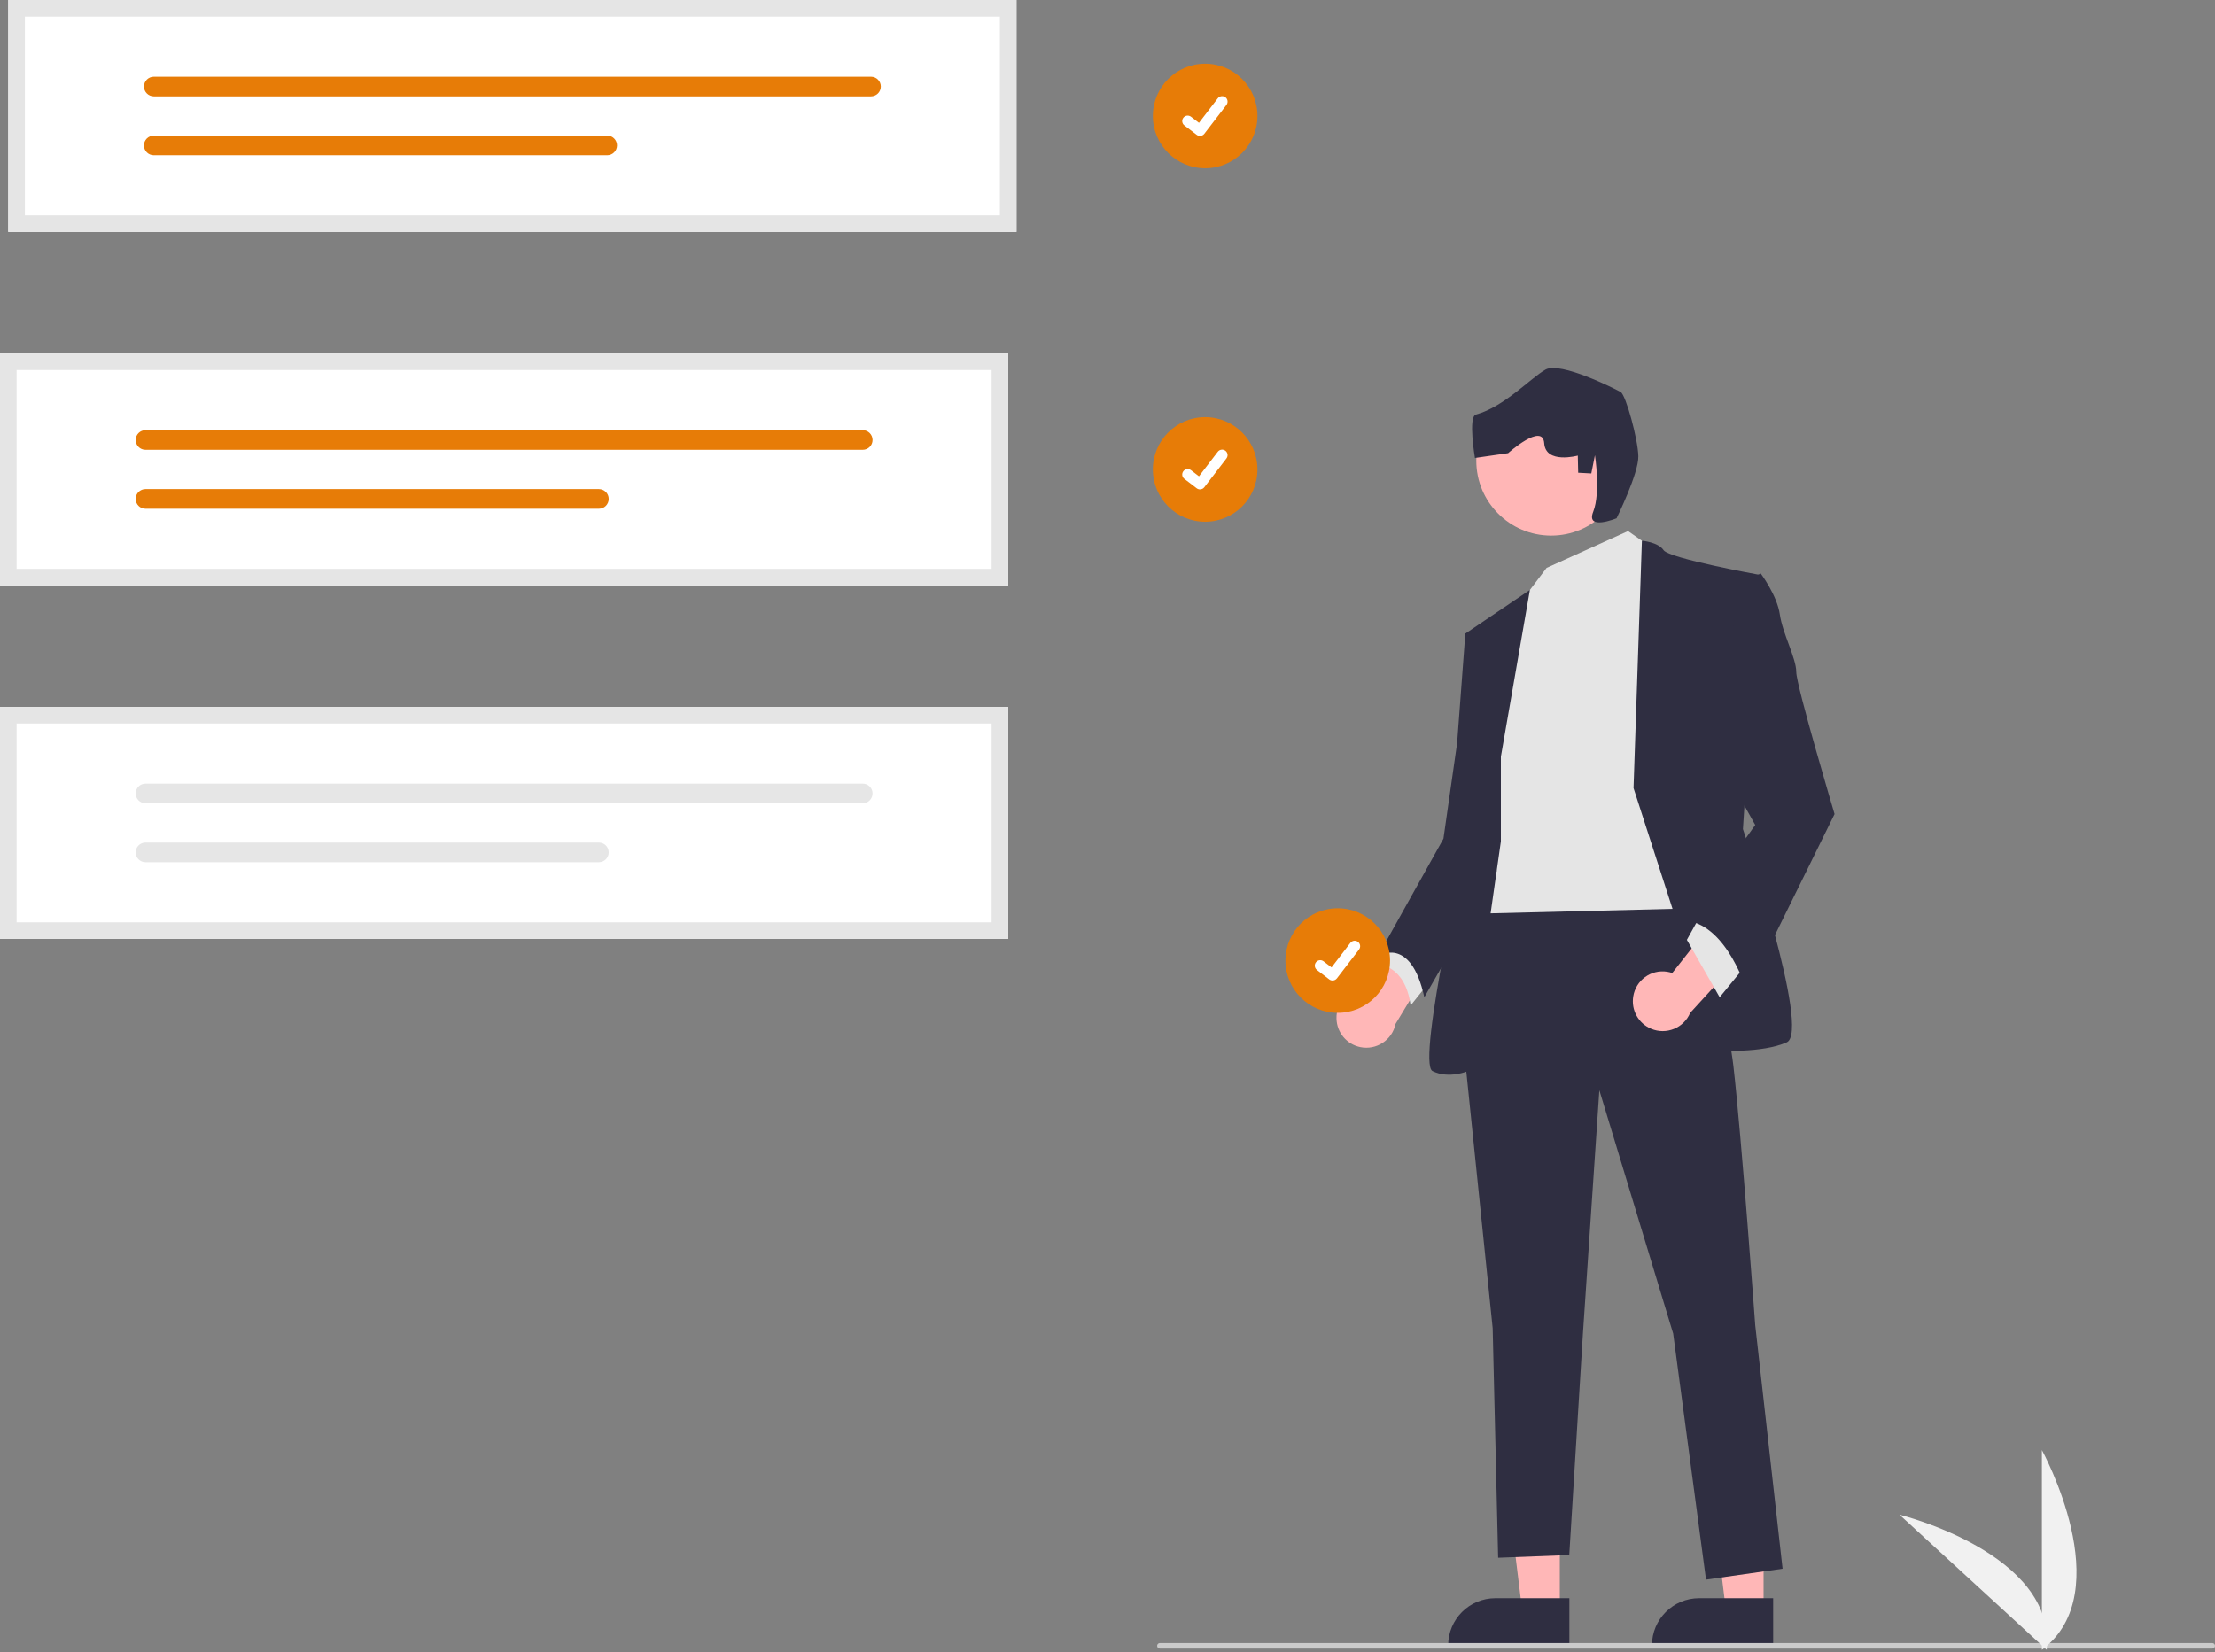 <svg width="130" height="97" viewBox="0 0 130 97" fill="none" xmlns="http://www.w3.org/2000/svg">
<rect x="0" y="0" width="130" height="97" fill="#808080" stroke="none"/>
<g clip-path="url(#clip0_54_144)">
<path d="M70.731 9.878C72.426 9.878 73.8 8.504 73.8 6.809C73.8 5.113 72.426 3.739 70.731 3.739C69.036 3.739 67.662 5.113 67.662 6.809C67.662 8.504 69.036 9.878 70.731 9.878Z" fill="#E77C07"/>
<path d="M70.427 7.979C70.358 7.98 70.291 7.957 70.236 7.916L70.232 7.913L69.511 7.361C69.37 7.254 69.344 7.053 69.451 6.912C69.559 6.771 69.76 6.745 69.901 6.853L70.368 7.211L71.472 5.771C71.58 5.63 71.781 5.604 71.921 5.711L71.915 5.721L71.922 5.711C72.062 5.819 72.088 6.02 71.981 6.161L70.682 7.854C70.621 7.933 70.527 7.979 70.427 7.979L70.427 7.979Z" fill="white"/>
<path d="M70.731 30.628C72.426 30.628 73.8 29.254 73.8 27.559C73.8 25.864 72.426 24.489 70.731 24.489C69.036 24.489 67.662 25.864 67.662 27.559C67.662 29.254 69.036 30.628 70.731 30.628Z" fill="#E77C07"/>
<path d="M70.427 28.73C70.358 28.73 70.291 28.707 70.236 28.666L70.232 28.663L69.511 28.112C69.37 28.004 69.344 27.803 69.451 27.662C69.559 27.522 69.76 27.495 69.901 27.603L70.368 27.961L71.472 26.521C71.58 26.38 71.781 26.354 71.921 26.461L71.915 26.471L71.922 26.462C72.062 26.569 72.088 26.77 71.981 26.911L70.682 28.604C70.621 28.683 70.527 28.73 70.427 28.729L70.427 28.73Z" fill="white"/>
<path d="M78.44 59.812C78.402 58.851 79.151 58.041 80.112 58.003C80.215 57.999 80.317 58.004 80.419 58.018L83.23 52.503L84.818 55.3L81.905 60.109C81.71 61.056 80.783 61.666 79.836 61.47C79.043 61.307 78.466 60.621 78.44 59.812Z" fill="#FFB7B7"/>
<path d="M91.546 94.542L89.339 94.542L88.29 86.032L91.546 86.033L91.546 94.542Z" fill="#FFB7B7"/>
<path d="M92.108 96.68L84.995 96.68V96.59C84.995 95.061 86.234 93.822 87.763 93.822H87.764L92.108 93.822L92.108 96.68Z" fill="#2F2E41"/>
<path d="M103.505 94.542L101.299 94.542L100.249 86.032L103.505 86.033L103.505 94.542Z" fill="#FFB7B7"/>
<path d="M104.068 96.68L96.954 96.68V96.59C96.954 95.061 98.194 93.822 99.723 93.822H99.723L104.068 93.822L104.068 96.68Z" fill="#2F2E41"/>
<path d="M81.828 55.012L80.865 56.617C80.865 56.617 82.47 56.617 82.791 59.025L84.075 57.42L81.828 55.012Z" fill="#E5E5E5"/>
<path d="M98.682 51.641C98.682 51.641 101.25 58.383 101.732 62.556C102.213 66.73 103.016 77.805 103.016 77.805L104.621 92.091L100.127 92.733L98.2 78.287L93.867 64.001L92.903 78.287L92.101 91.288L87.927 91.449L87.606 77.966L85.841 60.791L86.804 52.604L98.682 51.641Z" fill="#2F2E41"/>
<path d="M95.552 31.176L97.157 32.299L99.244 53.327L86.242 53.648L88.008 39.041L89.613 34.867L90.772 33.336L95.552 31.176Z" fill="#E5E5E5"/>
<path d="M95.873 46.264L96.364 31.744C96.364 31.744 97.318 31.818 97.639 32.299C97.96 32.781 103.257 33.744 103.257 33.744L102.294 48.672C102.294 48.672 106.306 60.55 104.862 61.192C103.417 61.834 100.849 61.673 100.849 61.673L95.873 46.264Z" fill="#2F2E41"/>
<path d="M88.088 44.418L89.791 34.632L86.001 37.195L86.965 44.258L86.162 49.073C86.162 49.073 83.112 62.396 84.075 62.877C85.038 63.359 86.162 62.877 86.162 62.877L88.088 49.394V44.418Z" fill="#2F2E41"/>
<path d="M87.125 36.874L86.001 37.195L85.52 43.616L84.717 49.234L80.865 56.136C80.865 56.136 82.791 54.852 83.594 58.543L87.836 51.157L87.125 36.874Z" fill="#2F2E41"/>
<path d="M95.856 58.496C96.006 57.545 96.897 56.896 97.848 57.046C97.949 57.062 98.049 57.087 98.146 57.12L101.974 52.256L102.989 55.308L99.198 59.46C98.823 60.351 97.795 60.769 96.904 60.393C96.158 60.079 95.725 59.294 95.856 58.496Z" fill="#FFB7B7"/>
<path d="M102.374 56.778L100.929 58.543L99.003 55.173L99.806 53.728L102.374 56.778Z" fill="#E5E5E5"/>
<path d="M102.053 34.306L103.337 33.664C103.337 33.664 104.3 34.948 104.46 36.071C104.621 37.195 105.423 38.64 105.423 39.442C105.423 40.245 107.671 47.789 107.671 47.789L102.534 58.222C102.534 58.222 101.411 54.37 99.003 54.049L103.016 48.431L100.769 44.418L102.053 34.306Z" fill="#2F2E41"/>
<path d="M129.838 96.779H68.074C67.984 96.779 67.912 96.707 67.912 96.617C67.912 96.528 67.984 96.455 68.074 96.455H129.838C129.927 96.455 130 96.528 130 96.617C130 96.707 129.927 96.779 129.838 96.779Z" fill="#CBCBCB"/>
<path d="M59.17 34.367H0V20.75H59.17V34.367Z" fill="white"/>
<path d="M8.54 25.253C8.221 25.253 7.963 25.511 7.963 25.829C7.963 26.148 8.221 26.406 8.54 26.406H50.633C50.952 26.406 51.21 26.148 51.21 25.829C51.21 25.511 50.952 25.253 50.633 25.253H8.54Z" fill="#E77C07"/>
<path d="M8.54 28.712C8.221 28.711 7.963 28.969 7.962 29.287C7.961 29.606 8.219 29.864 8.537 29.865H35.149C35.468 29.865 35.726 29.607 35.726 29.288C35.726 28.97 35.468 28.712 35.149 28.712L8.54 28.712Z" fill="#E77C07"/>
<path d="M59.17 34.367H0V20.75H59.17V34.367ZM0.973 33.395H58.198V21.723H0.973V33.395Z" fill="#E5E5E5"/>
<path d="M59.17 55.118H0V41.5H59.17V55.118Z" fill="white"/>
<path d="M8.54 46.003C8.221 46.003 7.963 46.261 7.963 46.579C7.963 46.898 8.221 47.156 8.54 47.156H50.633C50.952 47.156 51.21 46.898 51.21 46.579C51.21 46.261 50.952 46.003 50.633 46.003H8.54Z" fill="#E6E6E6"/>
<path d="M8.54 49.462C8.221 49.461 7.963 49.719 7.962 50.037C7.961 50.356 8.219 50.614 8.537 50.615H35.149C35.468 50.615 35.726 50.357 35.726 50.039C35.726 49.72 35.468 49.462 35.149 49.462H8.54Z" fill="#E6E6E6"/>
<path d="M59.17 55.118H0V41.5H59.17V55.118ZM0.973 54.145H58.198V42.473H0.973V54.145Z" fill="#E5E5E5"/>
<path d="M59.657 13.617H0.486V0H59.657V13.617Z" fill="white"/>
<path d="M9.026 4.503C8.708 4.503 8.45 4.762 8.45 5.08C8.451 5.398 8.708 5.655 9.026 5.656H51.12C51.438 5.655 51.696 5.396 51.695 5.078C51.694 4.76 51.437 4.503 51.12 4.503H9.026Z" fill="#E77C07"/>
<path d="M9.026 7.962C8.708 7.961 8.449 8.219 8.448 8.537C8.448 8.855 8.705 9.114 9.024 9.115H35.636C35.954 9.115 36.212 8.858 36.213 8.539C36.214 8.221 35.956 7.962 35.638 7.962C35.637 7.962 35.636 7.962 35.636 7.962L9.026 7.962Z" fill="#E77C07"/>
<path d="M59.657 13.617H0.486V0H59.657V13.617ZM1.459 12.645H58.684V0.973H1.459V12.645Z" fill="#E5E5E5"/>
<path d="M119.84 96.854V85.127C119.84 85.127 124.41 93.441 119.84 96.854Z" fill="#F1F1F1"/>
<path d="M120.122 96.852L111.483 88.921C111.483 88.921 120.699 91.177 120.122 96.852Z" fill="#F1F1F1"/>
<path d="M78.513 59.459C80.208 59.459 81.582 58.085 81.582 56.389C81.582 54.694 80.208 53.32 78.513 53.32C76.817 53.32 75.443 54.694 75.443 56.389C75.443 58.085 76.817 59.459 78.513 59.459Z" fill="#E77C07"/>
<path d="M78.208 57.56C78.139 57.56 78.072 57.538 78.017 57.497L78.013 57.494L77.292 56.942C77.151 56.835 77.125 56.633 77.233 56.493C77.34 56.352 77.542 56.326 77.682 56.434L78.149 56.792L79.254 55.351C79.361 55.211 79.562 55.184 79.703 55.292L79.696 55.302L79.703 55.292C79.843 55.4 79.87 55.601 79.762 55.742L78.464 57.435C78.403 57.514 78.308 57.56 78.209 57.56L78.208 57.56Z" fill="white"/>
<path d="M91.039 31.442C93.466 31.442 95.433 29.475 95.433 27.048C95.433 24.622 93.466 22.654 91.039 22.654C88.613 22.654 86.645 24.622 86.645 27.048C86.645 29.475 88.613 31.442 91.039 31.442Z" fill="#FFB6B6"/>
<path d="M94.877 30.424C94.877 30.424 96.179 27.788 96.155 26.782C96.132 25.776 95.421 23.187 95.121 23.016C94.821 22.845 91.586 21.203 90.709 21.697C89.832 22.191 88.289 23.88 86.624 24.337C86.154 24.466 86.565 26.885 86.565 26.885L88.512 26.603C88.512 26.603 90.543 24.78 90.631 26.021C90.719 27.263 92.602 26.746 92.602 26.746L92.625 27.752L93.395 27.793L93.608 26.723C93.608 26.723 93.954 28.906 93.507 30.041C93.059 31.176 94.877 30.424 94.877 30.424Z" fill="#2F2E41"/>
</g>
<defs>
<clipPath id="clip0_54_144">
<rect width="130" height="96.854" fill="white"/>
</clipPath>
</defs>
</svg>
